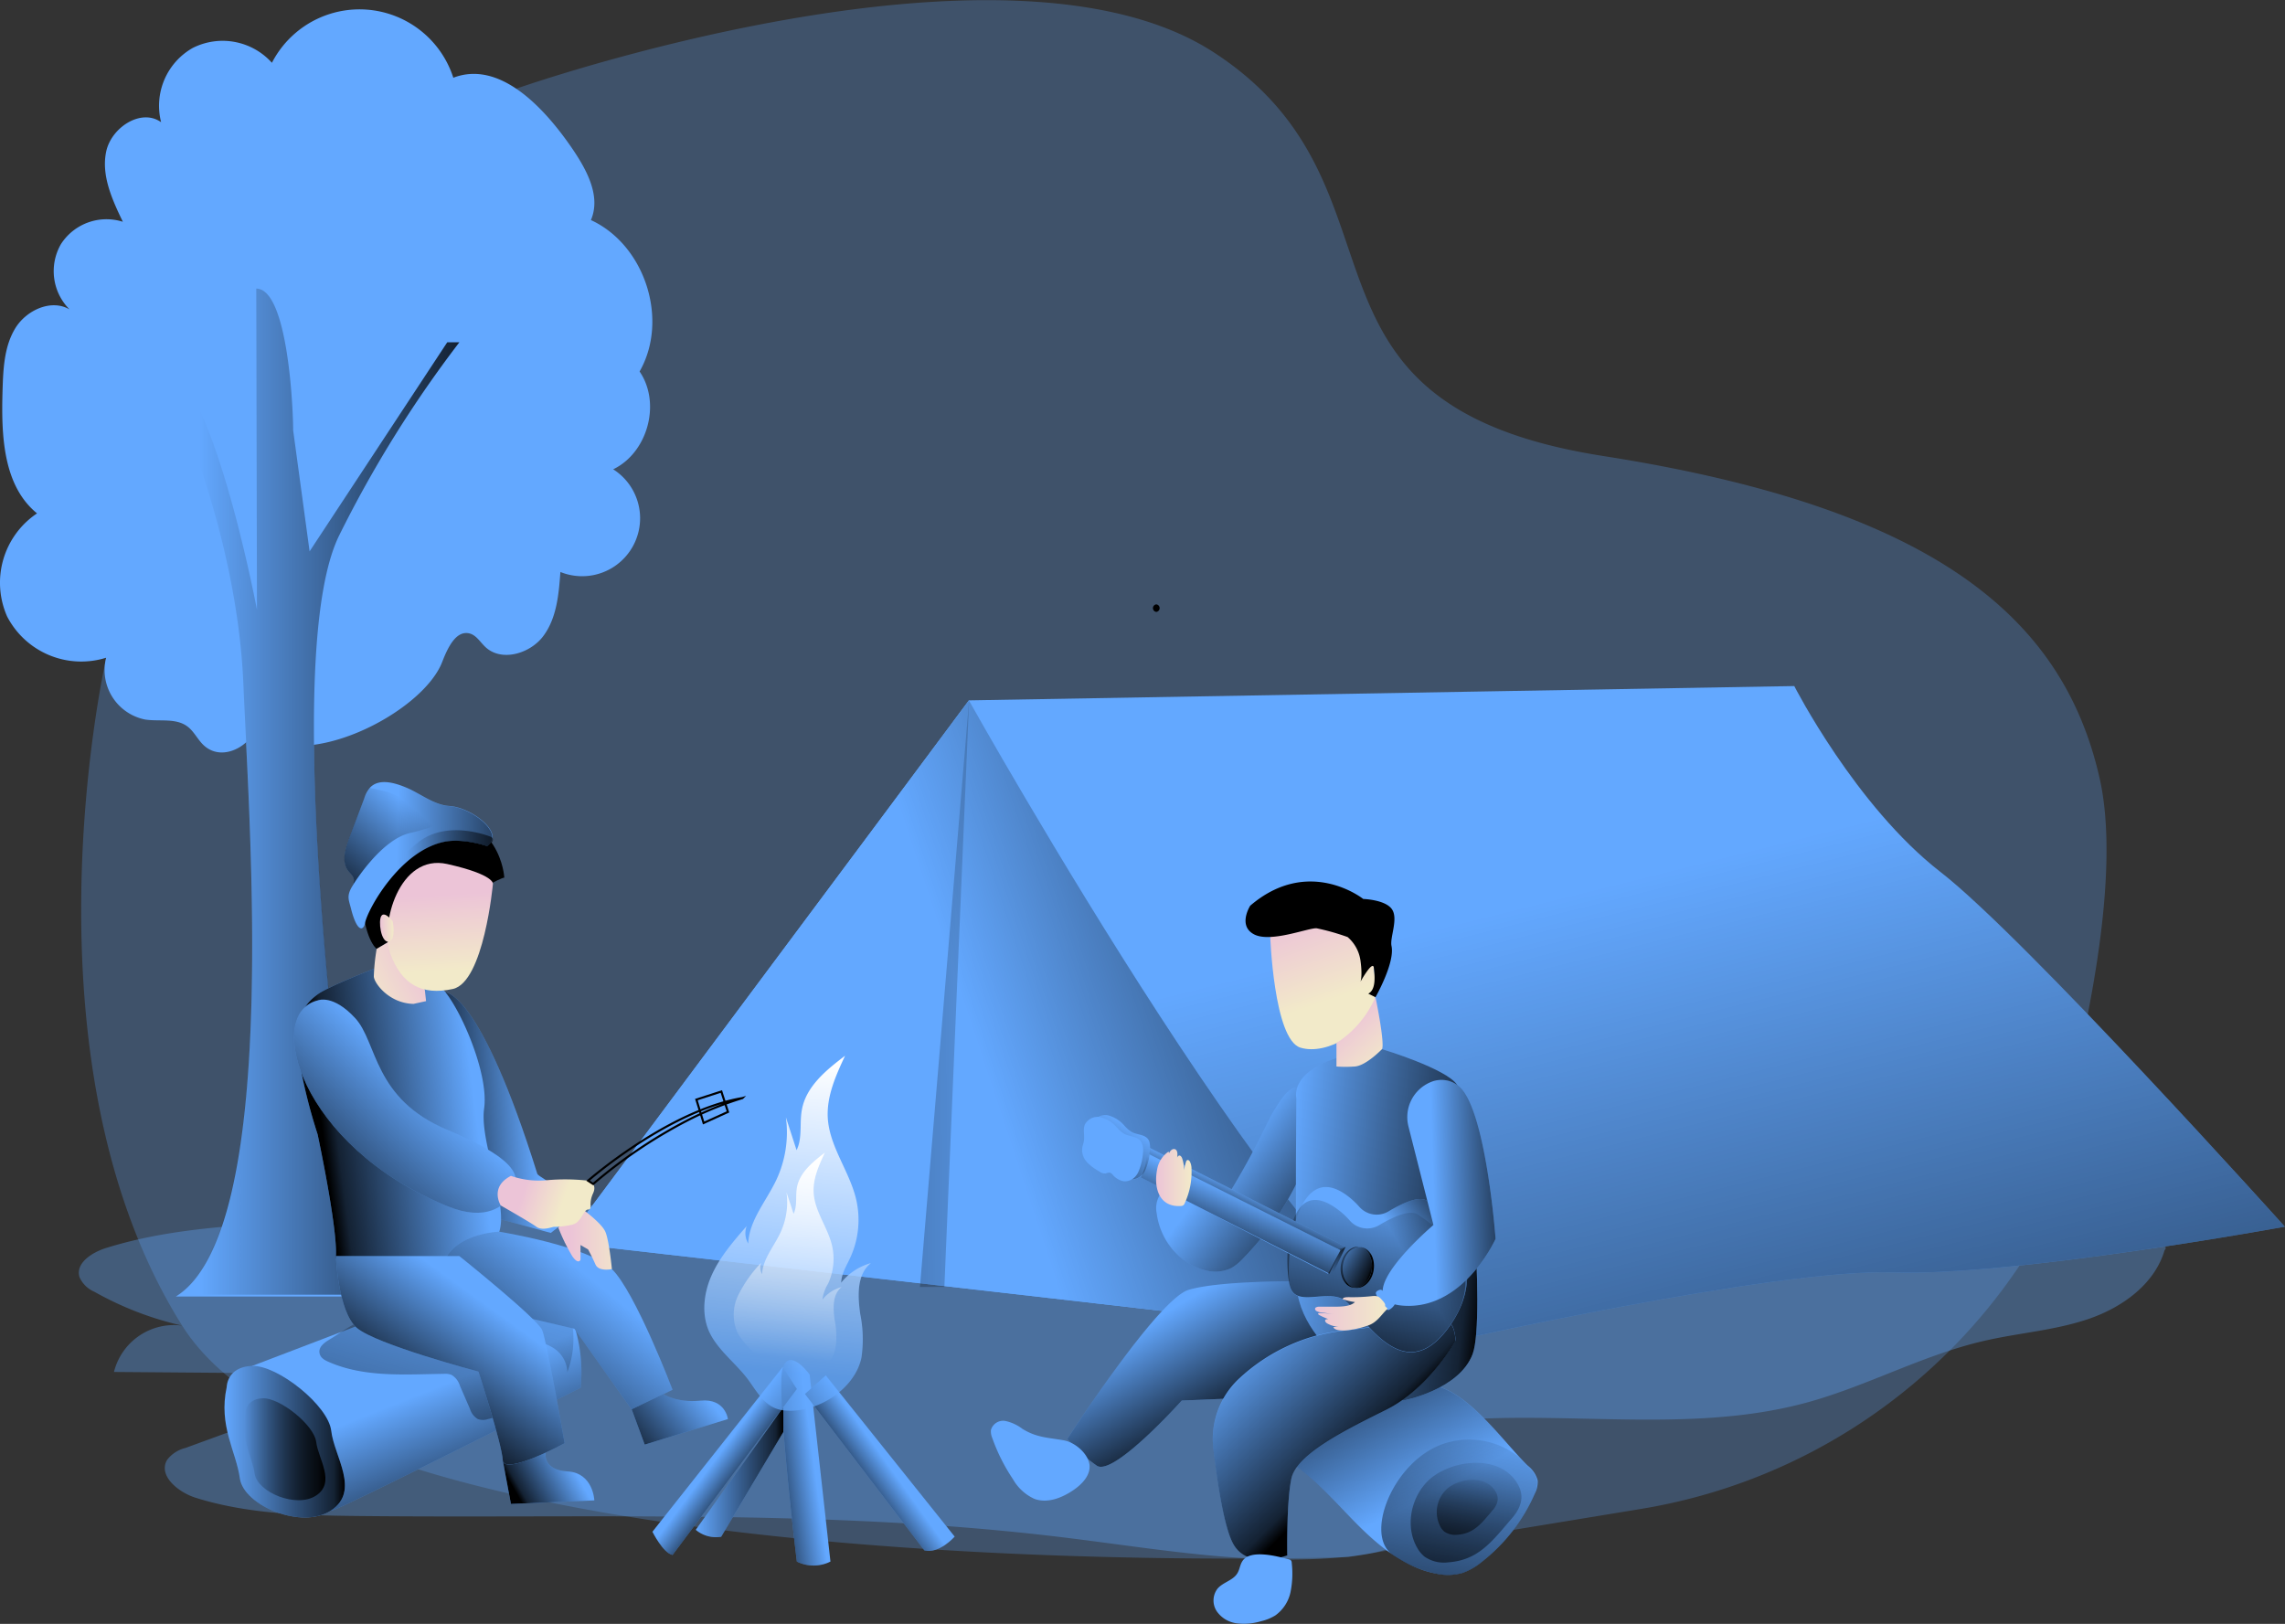 <svg id="Layer_1" data-name="Layer 1" xmlns="http://www.w3.org/2000/svg" xmlns:xlink="http://www.w3.org/1999/xlink" viewBox="0 0 427.64 303.94"><rect x="0" y="0" width="427.64" height="303.94" fill="#333333" stroke="none"/><defs><linearGradient id="linear-gradient" x1="267.47" y1="350.47" x2="249.73" y2="317.25" gradientUnits="userSpaceOnUse"><stop offset="0" stop-opacity="0"/><stop offset="0.91" stop-opacity="0.8"/><stop offset="1"/></linearGradient><linearGradient id="linear-gradient-2" x1="277.15" y1="335.18" x2="267.31" y2="384.69" xlink:href="#linear-gradient"/><linearGradient id="linear-gradient-3" x1="100.98" y1="278.16" x2="81.08" y2="279.48" xlink:href="#linear-gradient"/><linearGradient id="linear-gradient-4" x1="81.29" y1="330.5" x2="91.61" y2="356.59" xlink:href="#linear-gradient"/><linearGradient id="linear-gradient-5" x1="89.88" y1="303.7" x2="67.35" y2="381.97" xlink:href="#linear-gradient"/><linearGradient id="linear-gradient-6" x1="38.05" y1="218.57" x2="91.11" y2="218.57" xlink:href="#linear-gradient"/><linearGradient id="linear-gradient-7" x1="186.54" y1="274.83" x2="278.51" y2="244.42" xlink:href="#linear-gradient"/><linearGradient id="linear-gradient-8" x1="224.06" y1="312.97" x2="235.88" y2="333.24" xlink:href="#linear-gradient"/><linearGradient id="linear-gradient-9" x1="301.49" y1="236.03" x2="347.95" y2="421.86" xlink:href="#linear-gradient"/><linearGradient id="linear-gradient-10" x1="229.79" y1="287.7" x2="249.78" y2="302.62" xlink:href="#linear-gradient"/><linearGradient id="linear-gradient-11" x1="198.88" y1="185.87" x2="95.83" y2="186.44" xlink:href="#linear-gradient"/><linearGradient id="linear-gradient-12" x1="89.6" y1="277.52" x2="60.88" y2="281.18" xlink:href="#linear-gradient"/><linearGradient id="linear-gradient-13" x1="79.65" y1="250.72" x2="68.24" y2="256.91" gradientUnits="userSpaceOnUse"><stop offset="0" stop-color="#ecc4d7"/><stop offset="0.42" stop-color="#efd4d1"/><stop offset="1" stop-color="#f2eac9"/></linearGradient><linearGradient id="linear-gradient-14" x1="80.36" y1="273.12" x2="56.71" y2="297.53" xlink:href="#linear-gradient"/><linearGradient id="linear-gradient-15" x1="111.79" y1="310.11" x2="89.26" y2="337.98" xlink:href="#linear-gradient"/><linearGradient id="linear-gradient-16" x1="107.5" y1="302.4" x2="117.54" y2="302.4" xlink:href="#linear-gradient-13"/><linearGradient id="linear-gradient-17" x1="98.66" y1="293.33" x2="105.98" y2="295.77" xlink:href="#linear-gradient-13"/><linearGradient id="linear-gradient-18" x1="132.4" y1="331.36" x2="118.41" y2="342.91" xlink:href="#linear-gradient"/><linearGradient id="linear-gradient-19" x1="107.77" y1="344.92" x2="97.73" y2="350.65" xlink:href="#linear-gradient"/><linearGradient id="linear-gradient-20" x1="42.68" y1="340.25" x2="65.22" y2="340.25" xlink:href="#linear-gradient"/><linearGradient id="linear-gradient-21" x1="46.36" y1="341.66" x2="61.54" y2="341.66" xlink:href="#linear-gradient"/><linearGradient id="linear-gradient-22" x1="135.16" y1="342.72" x2="141.26" y2="347.23" xlink:href="#linear-gradient"/><linearGradient id="linear-gradient-23" x1="152.95" y1="343.91" x2="142.54" y2="345.32" xlink:href="#linear-gradient"/><linearGradient id="linear-gradient-24" x1="166.32" y1="343.74" x2="159.19" y2="348.81" xlink:href="#linear-gradient"/><linearGradient id="linear-gradient-25" x1="130.88" y1="345.95" x2="147.27" y2="345.95" xlink:href="#linear-gradient"/><linearGradient id="linear-gradient-26" x1="146.49" y1="327.15" x2="152.12" y2="268.87" gradientUnits="userSpaceOnUse"><stop offset="0" stop-color="#fff" stop-opacity="0"/><stop offset="1" stop-color="#fff"/></linearGradient><linearGradient id="linear-gradient-27" x1="147.05" y1="324.43" x2="150.7" y2="286.68" xlink:href="#linear-gradient-26"/><linearGradient id="linear-gradient-28" x1="240.56" y1="297.41" x2="279.69" y2="301.63" xlink:href="#linear-gradient"/><linearGradient id="linear-gradient-29" x1="233.23" y1="320.63" x2="255.57" y2="342.59" xlink:href="#linear-gradient"/><linearGradient id="linear-gradient-30" x1="263.18" y1="304.33" x2="275.1" y2="297.1" xlink:href="#linear-gradient"/><linearGradient id="linear-gradient-31" x1="261.8" y1="292.53" x2="253.49" y2="327.44" xlink:href="#linear-gradient"/><linearGradient id="linear-gradient-32" x1="268.93" y1="293.63" x2="285.54" y2="293.16" xlink:href="#linear-gradient"/><linearGradient id="linear-gradient-33" x1="246.78" y1="316.19" x2="260.28" y2="316.19" xlink:href="#linear-gradient-13"/><linearGradient id="linear-gradient-34" x1="277.45" y1="340.52" x2="269.99" y2="378.08" xlink:href="#linear-gradient"/><linearGradient id="linear-gradient-35" x1="276.58" y1="345.36" x2="272.47" y2="366.03" xlink:href="#linear-gradient"/><linearGradient id="linear-gradient-36" x1="82.89" y1="237.88" x2="83.73" y2="252.17" xlink:href="#linear-gradient-13"/><linearGradient id="linear-gradient-37" x1="71.79" y1="244.12" x2="74.33" y2="244.12" xlink:href="#linear-gradient-13"/><linearGradient id="linear-gradient-38" x1="74.87" y1="230.6" x2="101.24" y2="231.35" xlink:href="#linear-gradient"/><linearGradient id="linear-gradient-39" x1="77.12" y1="220.92" x2="62.76" y2="237.9" xlink:href="#linear-gradient"/><linearGradient id="linear-gradient-40" x1="76.73" y1="234.94" x2="100.31" y2="235.62" xlink:href="#linear-gradient"/><linearGradient id="linear-gradient-41" x1="91.25" y1="314.27" x2="76.99" y2="333.98" xlink:href="#linear-gradient"/><linearGradient id="linear-gradient-42" x1="244.95" y1="242.1" x2="250.23" y2="257.38" xlink:href="#linear-gradient-13"/><linearGradient id="linear-gradient-43" x1="252.45" y1="261.41" x2="260.05" y2="269.57" xlink:href="#linear-gradient-13"/><linearGradient id="linear-gradient-44" x1="234.74" y1="293.35" x2="232.34" y2="298.7" xlink:href="#linear-gradient"/><linearGradient id="linear-gradient-45" x1="233.84" y1="294.3" x2="229.39" y2="305.2" xlink:href="#linear-gradient"/><linearGradient id="linear-gradient-46" x1="212.28" y1="281.32" x2="202.09" y2="297.84" xlink:href="#linear-gradient"/><linearGradient id="linear-gradient-47" x1="217.04" y1="290.81" x2="223.69" y2="290.81" xlink:href="#linear-gradient-13"/><linearGradient id="linear-gradient-48" x1="250.07" y1="305.82" x2="254.03" y2="307.41" xlink:href="#linear-gradient"/><linearGradient id="linear-gradient-49" x1="252.07" y1="306.56" x2="257.29" y2="308.66" xlink:href="#linear-gradient"/><linearGradient id="linear-gradient-50" x1="252.22" y1="306.55" x2="256.16" y2="308.14" xlink:href="#linear-gradient"/><linearGradient id="linear-gradient-51" x1="249.78" y1="238.17" x2="250.87" y2="232.2" xlink:href="#linear-gradient"/><linearGradient id="linear-gradient-52" x1="253.53" y1="293.12" x2="253.53" y2="293.12" xlink:href="#linear-gradient"/></defs><title>67. Camping</title><path d="M97.25,87s91.4-32.21,130.53-6.84,10.41,65.8,72.92,75.58,86.16,30.56,92.91,60.29-15,91.26-15,91.26h0a105.92,105.92,0,0,1-70.85,45.53l-54.74,9S66.15,368.47,34.76,318.5s-14.2-125-14.2-125S50.92,109,97.25,87Z" transform="translate(-0.67 -70.39)" fill="#63a8ff" opacity="0.27"/><path d="M95.05,234.66s-.54-12.34-15.28-12.26c-9.68.06-11.82,7.8-11.42,15.65.41,8.25,2.81,9.94,2.81,9.94l2.24-1.33S93.71,234.65,95.05,234.66Z" transform="translate(-0.67 -70.39)"/><path d="M83.45,194.23c1-2.56,2.57-6,5.19-5.25,1.22.37,1.92,1.62,2.86,2.5,3,2.86,8.41,1.28,10.89-2.09s2.86-7.78,3.16-11.94a10.85,10.85,0,0,0,9.88-19.22c6.46-3.11,9-12.37,4.94-18.31,5.54-9.69,1-23.69-9.11-28.34,2-4.65-1-9.81-3.92-14C102.13,90.14,94,81.68,85.51,84.94a18.44,18.44,0,0,0-33.95-2.8,12.41,12.41,0,0,0-14.83-2.77,12.44,12.44,0,0,0-5.91,13.89c-3.75-2.66-9.31,1-10.27,5.47s1.1,9,3.11,13.17a10.13,10.13,0,0,0-11.59,4.19,10.14,10.14,0,0,0,1.61,12.21c-3.42-2-8.08.14-10.15,3.53s-2.26,7.57-2.38,11.54c-.25,8.3,0,17.84,6.45,23.11A15.62,15.62,0,0,0,2,185.77a15.62,15.62,0,0,0,18.53,7.73,9.44,9.44,0,0,0,7.32,11.57c2.68.4,5.72-.33,7.89,1.29,1.23.91,1.89,2.41,3,3.47,3.14,3,7.88.72,9.6-2.53C57.15,215.3,79.79,203.91,83.45,194.23Z" transform="translate(-0.67 -70.39)" fill="#63a8ff"/><path d="M405.78,304.37c-1.86,6.39-7.94,10.74-14.24,12.89s-13.05,2.6-19.53,4.1c-11.45,2.63-21.92,8.47-33.25,11.56-27.42,7.46-57.5-1.74-84.61,6.74,1.57,6.49,14.2,5.5,14.54,12.17a6.43,6.43,0,0,1-1.79,4.38c-3.34,3.86-8.78,5-13.86,5.54-18,1.86-36-1.51-54-3.68-43.57-5.26-87.63-3.46-131.51-3.93-10.15-.11-20.45-.36-30.14-3.38-3.3-1-7.2-4.15-5.44-7.13a6.13,6.13,0,0,1,3.42-2.22l37.81-13.82L22,327.18a11.58,11.58,0,0,1,12.73-8.68,60.81,60.81,0,0,1-16.4-6.33,5.34,5.34,0,0,1-2.78-2.73c-.8-2.63,2.35-4.65,5-5.47,11.16-3.48,23-4.16,34.63-4.82l56.4-3.17c94.8-5.33,187.46,4.95,282.4,6,1.55,1.08,3.18,1,5.07,1a50.89,50.89,0,0,1,5.66,0,1.71,1.71,0,0,1,1,.36C406,303.64,406.1,304.18,405.78,304.37Z" transform="translate(-0.67 -70.39)" fill="#63a8ff" opacity="0.35"/><path d="M286.63,344.76a5.13,5.13,0,0,1,1.81,2.73,4.77,4.77,0,0,1-.54,2.49,32.87,32.87,0,0,1-10,12.82,11.8,11.8,0,0,1-3.52,2,10,10,0,0,1-4.93.13c-5.94-1.13-10.86-5.25-15.11-9.56s-8.23-9.07-13.48-12.08c7.16-5.13,16.71-11.8,25.5-13.58C273.78,328.23,281.75,340.06,286.63,344.76Z" transform="translate(-0.67 -70.39)" fill="#63a8ff"/><path d="M287.9,350a32.87,32.87,0,0,1-10,12.82,11.8,11.8,0,0,1-3.52,2,10,10,0,0,1-4.93.13,22,22,0,0,1-8.53-3.83,48.53,48.53,0,0,1-6.58-5.73c-4.24-4.32-8.23-9.07-13.48-12.08,7.16-5.13,16.71-11.8,25.5-13.58,6.68-1.36,13.84,8.2,18.76,13.51l0,.05c.49.54,1,1,1.42,1.47a5.13,5.13,0,0,1,1.81,2.73A4.77,4.77,0,0,1,287.9,350Z" transform="translate(-0.67 -70.39)" fill="url(#linear-gradient)"/><path d="M287.9,350a32.87,32.87,0,0,1-10,12.82,11.8,11.8,0,0,1-3.52,2,10,10,0,0,1-4.93.13,22,22,0,0,1-8.53-3.83,5.44,5.44,0,0,1-.68-.77c-3.39-4.63,1.7-16.36,10.15-19.57a15,15,0,0,1,14.73,2.46l0,.05c.49.54,1,1,1.42,1.47a5.13,5.13,0,0,1,1.81,2.73A4.77,4.77,0,0,1,287.9,350Z" transform="translate(-0.67 -70.39)" fill="url(#linear-gradient-2)"/><path d="M84,256.11s6.52-.26,17.23,34c.19.61,9.46,5.64,9.46,5.64l-6.94,5.41-9.68-2.64S75.51,264.69,84,256.11Z" transform="translate(-0.67 -70.39)" fill="#63a8ff"/><path d="M84,256.11s6.52-.26,17.23,34c.19.61,9.46,5.64,9.46,5.64l-6.94,5.41-9.68-2.64S75.51,264.69,84,256.11Z" transform="translate(-0.67 -70.39)" fill="url(#linear-gradient-3)"/><path d="M47.85,326.06l47.6-18.17s6.69-2.15,10.89,6.18a29,29,0,0,1,3,16.05s-46.12,23.4-46.65,23S47.85,326.06,47.85,326.06Z" transform="translate(-0.67 -70.39)" fill="#63a8ff"/><path d="M47.85,326.06l47.6-18.17s6.69-2.15,10.89,6.18a29,29,0,0,1,3,16.05s-46.12,23.4-46.65,23S47.85,326.06,47.85,326.06Z" transform="translate(-0.67 -70.39)" fill="url(#linear-gradient-4)"/><path d="M62.25,321.16c-.89.54-1.91,1.31-1.8,2.35s1,1.48,1.87,1.85c6.63,2.87,14.16,2.27,21.39,2.17a3.42,3.42,0,0,1,1.43.18,3.56,3.56,0,0,1,1.61,2.07l1.9,4.37A3.28,3.28,0,0,0,90.1,336,2.88,2.88,0,0,0,92,336a6.92,6.92,0,0,0,4.4-3c1.31-2.39.29-5.31-.18-8-.21-1.25-.17-2.8.91-3.46a3.18,3.18,0,0,1,1.78-.32,10.14,10.14,0,0,1,5.26,1.43,5.55,5.55,0,0,1,2.68,4.56,17.44,17.44,0,0,0,1.12-7,4.3,4.3,0,0,0-.75-2.56,4.71,4.71,0,0,0-3-1.31,91,91,0,0,0-34,.74C67,317.74,65.07,319.46,62.25,321.16Z" transform="translate(-0.67 -70.39)" fill="url(#linear-gradient-5)"/><path d="M217.07,184.92a.71.71,0,0,0,0-1.41.71.71,0,0,0,0,1.41Z" transform="translate(-0.67 -70.39)"/><path d="M35.15,150.14s10,23,11.07,48.66S53.14,301,33.58,313.06H73.94s-6.34-9.39-8.63-28.42S54,191.67,64.14,171a220,220,0,0,1,22.5-36.17H84.37L58.61,173.93l-3.08-22.69c0-.11,0-.21,0-.32-.07-5.88-1.29-26.17-6.9-26.17l.13,60.11S43.21,155.42,36,143.61Z" transform="translate(-0.67 -70.39)" fill="#63a8ff"/><path d="M35.15,149.8s10,23,11.07,48.66,6.92,102.15-12.64,114.26H73.94s-6.34-9.39-8.63-28.43-11.32-93-1.17-113.67a220.17,220.17,0,0,1,22.5-36.16H84.37L58.61,173.59,55.53,150.9c0-.11,0-.21,0-.32-.07-5.88-1.29-26.17-6.9-26.17l.13,60.11S43.21,155.08,36,143.27Z" transform="translate(-0.67 -70.39)" fill="url(#linear-gradient-6)"/><path d="M106.34,303,182,201.48S239,278,250.63,299.67s20.26,22.1,20.26,22.1Z" transform="translate(-0.67 -70.39)" fill="#63a8ff"/><path d="M106.34,303,182,201.48S239,278,250.63,299.67s20.26,22.1,20.26,22.1Z" transform="translate(-0.67 -70.39)" fill="#63a8ff"/><path d="M106.34,303,182,201.48S239,278,250.63,299.67s20.26,22.1,20.26,22.1Z" transform="translate(-0.67 -70.39)" fill="url(#linear-gradient-7)"/><path d="M243.26,310.22s-14.36-.14-20.14,1.59-22.7,27.92-22.7,27.92a28.78,28.78,0,0,0,5.53,5c3.12,2.06,15.89-12.2,15.89-12.2l28.95-1.23,2.74-2.52,12.34-11.41S246.7,315.36,243.26,310.22Z" transform="translate(-0.67 -70.39)" fill="#63a8ff"/><path d="M243.26,310.22s-14.36-.14-20.14,1.59-22.7,27.92-22.7,27.92a28.78,28.78,0,0,0,5.53,5c3.12,2.06,15.89-12.2,15.89-12.2l28.95-1.23,2.74-2.52,12.34-11.41S246.7,315.36,243.26,310.22Z" transform="translate(-0.67 -70.39)" fill="url(#linear-gradient-8)"/><path d="M336.47,198.8,182,201.48s65.33,116.88,88.86,120.29c0,0,62-14,84.22-13.22s73.2-8.56,73.2-8.56-48.55-54.05-64.45-66.39S336.47,198.8,336.47,198.8Z" transform="translate(-0.67 -70.39)" fill="#63a8ff"/><path d="M336.47,198.8,182,201.48s65.33,116.88,88.86,120.29c0,0,62-14,84.22-13.22s73.2-8.56,73.2-8.56-48.55-54.05-64.45-66.39S336.47,198.8,336.47,198.8Z" transform="translate(-0.67 -70.39)" fill="url(#linear-gradient-9)"/><path d="M239.19,278.11c-.73,1.18-1.32,2.44-1.93,3.68a141.17,141.17,0,0,1-7.78,13.91c-.19.3-.46.64-.81.61a1,1,0,0,1-.53-.29,16.59,16.59,0,0,0-4.37-2.67c-2-.84-4.72-1.11-6,.64a4.77,4.77,0,0,0-.62,3.52,13.14,13.14,0,0,0,3.19,7,11.67,11.67,0,0,0,5.92,3.65,7,7,0,0,0,4.88-.44,9.6,9.6,0,0,0,2.18-1.79,55.12,55.12,0,0,0,10.57-15.22,13.07,13.07,0,0,0,1.59-5.88c0-1.27-.4-2.52-.47-3.79s.16-2.58.13-3.87c-.05-1.45-.62-3.94-2.49-3.11C241.27,274.65,239.94,276.9,239.19,278.11Z" transform="translate(-0.67 -70.39)" fill="#63a8ff"/><path d="M239.19,278.11c-.73,1.18-1.32,2.44-1.93,3.68a141.17,141.17,0,0,1-7.78,13.91c-.19.3-.46.64-.81.61a1,1,0,0,1-.53-.29,16.59,16.59,0,0,0-4.37-2.67c-2-.84-4.72-1.11-6,.64a4.77,4.77,0,0,0-.62,3.52,13.14,13.14,0,0,0,3.19,7,11.67,11.67,0,0,0,5.92,3.65,7,7,0,0,0,4.88-.44,9.6,9.6,0,0,0,2.18-1.79,55.12,55.12,0,0,0,10.57-15.22,13.07,13.07,0,0,0,1.59-5.88c0-1.27-.4-2.52-.47-3.79s.16-2.58.13-3.87c-.05-1.45-.62-3.94-2.49-3.11C241.27,274.65,239.94,276.9,239.19,278.11Z" transform="translate(-0.67 -70.39)" fill="url(#linear-gradient-10)"/><polygon points="176.74 240.88 181.37 131.09 172.17 240.88 176.74 240.88" fill="url(#linear-gradient-11)"/><path d="M70.79,251.67s-8.65,3.34-10.68,4.84-5,4.33-3.4,12.61a102.22,102.22,0,0,0,3.4,13.58s3.77,17.65,3.42,22.79,25.32,1,29.55-2.89-2.8-17.61-1.8-24.75-5.57-21.31-8.75-23.21S70.79,251.67,70.79,251.67Z" transform="translate(-0.67 -70.39)" fill="#63a8ff"/><path d="M70.79,251.67s-8.65,3.34-10.68,4.84-5,4.33-3.4,12.61a102.22,102.22,0,0,0,3.4,13.58s3.77,17.65,3.42,22.79,25.32,1,29.55-2.89-2.8-17.61-1.8-24.75-5.57-21.31-8.75-23.21S70.79,251.67,70.79,251.67Z" transform="translate(-0.67 -70.39)" fill="url(#linear-gradient-12)"/><path d="M71.16,248a38.08,38.08,0,0,0-.53,5.18c.1,1.28,2.86,5,7.43,5.11l2.35-.52-.24-2.16-6.77-8.94Z" transform="translate(-0.67 -70.39)" fill="url(#linear-gradient-13)"/><path d="M60.16,257.63s2.82-1.21,7,3.34,3.33,15.08,17.25,20.9S98,291,96.6,293.58s-4.95,5.52-12.18,2.58C56.63,284.86,50.09,260,60.16,257.63Z" transform="translate(-0.67 -70.39)" fill="#63a8ff"/><path d="M60.16,257.63s2.82-1.21,7,3.34,3.33,15.08,17.25,20.9S98,291,96.6,293.58s-4.95,5.52-12.18,2.58C56.63,284.86,50.09,260,60.16,257.63Z" transform="translate(-0.67 -70.39)" fill="url(#linear-gradient-14)"/><path d="M94.11,300.93s16.68,2.7,21.08,7,11.35,22.58,11.35,22.58l-7.65,3.7L108.18,319.1l-10.93-2.56S81.51,311,84,306.07,94.11,300.93,94.11,300.93Z" transform="translate(-0.67 -70.39)" fill="#63a8ff"/><path d="M94.11,300.93s16.68,2.7,21.08,7,11.35,22.58,11.35,22.58l-7.65,3.7L108.18,319.1l-10.93-2.56S81.51,311,84,306.07,94.11,300.93,94.11,300.93Z" transform="translate(-0.67 -70.39)" fill="url(#linear-gradient-15)"/><path d="M109.82,296.82s3.43,2.5,4.14,4.11,1.23,7,1.23,7-2.47.54-3.08-.87-1.38-2.82-1.38-2.82l-1.42-.82v2.76s-.38,1-1.53-.65a35.75,35.75,0,0,1-2.63-5.4Z" transform="translate(-0.67 -70.39)" fill="url(#linear-gradient-16)"/><path d="M96.29,290.48a15.9,15.9,0,0,0,6.74.81,37.91,37.91,0,0,1,7.7.09s1.83.44.92,2.4,0,3-.92,3-1.2,2.45-3,2.84a15.61,15.61,0,0,1-3.41.4c-.26,0-2.18.79-3.24,0s-6.69-4-6.69-4S92.21,292.57,96.29,290.48Z" transform="translate(-0.67 -70.39)" fill="url(#linear-gradient-17)"/><path d="M110.73,291.38s15-13.13,28.88-15.46a63,63,0,0,0-10.54,4.31A92.37,92.37,0,0,0,111.68,292Z" transform="translate(-0.67 -70.39)" fill="none" stroke="#000" stroke-miterlimit="10" stroke-width="0.39"/><polygon points="130.33 205.81 131.68 210.19 136.24 208.12 135 204.3 130.33 205.81" fill="none" stroke="#000" stroke-miterlimit="10" stroke-width="0.39"/><path d="M118.89,334.17l2.44,6.61L136.9,336s-.47-3.9-5.09-3.45-7-1.23-7-1.23Z" transform="translate(-0.67 -70.39)" fill="#63a8ff"/><path d="M94.76,343.68l1.53,8.21,15.61-.67s-.19-5.15-5-5.42-4.1-3.55-4.1-3.55Z" transform="translate(-0.67 -70.39)" fill="#63a8ff"/><path d="M118.89,334.17l2.44,6.61L136.9,336s-.47-3.9-5.09-3.45-7-1.23-7-1.23Z" transform="translate(-0.67 -70.39)" fill="url(#linear-gradient-18)"/><path d="M94.76,343.68l1.53,8.21,15.61-.67s-.19-5.15-5-5.42-4.1-3.55-4.1-3.55Z" transform="translate(-0.67 -70.39)" fill="url(#linear-gradient-19)"/><line x1="95.62" y1="281.49" x2="111.24" y2="280.83" fill="#63a8ff"/><path d="M43.1,330s0-3.77,4.75-3.95,14.28,7.4,14.81,12.16,5.48,11.2,0,14.88-16.39-.89-17.1-6S41.52,337.3,43.1,330Z" transform="translate(-0.67 -70.39)" fill="#63a8ff"/><path d="M43.1,330s0-3.77,4.75-3.95,14.28,7.4,14.81,12.16,5.48,11.2,0,14.88-16.39-.89-17.1-6S41.52,337.3,43.1,330Z" transform="translate(-0.67 -70.39)" fill="url(#linear-gradient-20)"/><path d="M46.64,334.77s0-2.54,3.21-2.66,9.61,5,10,8.19,3.68,7.54,0,10-11-.6-11.52-4.07S45.58,339.68,46.64,334.77Z" transform="translate(-0.67 -70.39)" fill="url(#linear-gradient-21)"/><path d="M122.77,357.09s2,4,3.77,4.34l23.26-31.06-2.65-4.11Z" transform="translate(-0.67 -70.39)" fill="#63a8ff"/><path d="M149.8,362.67a7,7,0,0,0,6.29,0l-3.89-35s-3.59-5-5-1.39S149.8,362.67,149.8,362.67Z" transform="translate(-0.67 -70.39)" fill="#63a8ff"/><path d="M151.32,331.3l3.89-3.48L179.34,358s-2.89,3.29-5.67,2.58Z" transform="translate(-0.67 -70.39)" fill="#63a8ff"/><path d="M122.77,357.09s2,4,3.77,4.34l23.26-31.06-2.65-4.11Z" transform="translate(-0.67 -70.39)" fill="url(#linear-gradient-22)"/><path d="M149.8,362.67a7,7,0,0,0,6.29,0l-3.89-35s-3.59-5-5-1.39S149.8,362.67,149.8,362.67Z" transform="translate(-0.67 -70.39)" fill="url(#linear-gradient-23)"/><path d="M151.32,331.3l3.89-3.48L179.34,358s-2.89,3.29-5.67,2.58Z" transform="translate(-0.67 -70.39)" fill="url(#linear-gradient-24)"/><path d="M130.88,356.73a5.88,5.88,0,0,0,4.76,1.3l11.63-19.6v-4.68Z" transform="translate(-0.67 -70.39)" fill="#63a8ff"/><path d="M130.88,356.73a5.88,5.88,0,0,0,4.76,1.3l11.63-19.6v-4.68Z" transform="translate(-0.67 -70.39)" fill="url(#linear-gradient-25)"/><path d="M133.63,320.13c-1.76-3.37-1.33-7.54.21-11s4.07-6.39,6.57-9.25a3.83,3.83,0,0,0,.29,3.27c.18-4.35,3.35-7.9,5.22-11.83a20.94,20.94,0,0,0,1.83-11.8l2,6.15c1.14-2.31.51-5.07,1-7.6.79-4.34,4.56-7.41,8.07-10.07-1.72,3.7-3.47,7.59-3.23,11.66.33,5.37,4.05,9.93,5.3,15.17a17,17,0,0,1-1.13,11.05c-.7,1.49-1.63,2.95-1.66,4.6a10.63,10.63,0,0,1,5.57-3.67c-2.69,2.11-2.49,6.18-2,9.56a23.78,23.78,0,0,1,.22,8.15c-1.26,6-8.53,10.55-14.59,9.85-3.2-.37-4.7-3.05-6.41-5.46C138.71,325.84,135.38,323.46,133.63,320.13Z" transform="translate(-0.67 -70.39)" fill="#63a8ff" opacity="0.69"/><path d="M133.63,320.13c-1.76-3.37-1.33-7.54.21-11s4.07-6.39,6.57-9.25a3.83,3.83,0,0,0,.29,3.27c.18-4.35,3.35-7.9,5.22-11.83a20.94,20.94,0,0,0,1.83-11.8l2,6.15c1.14-2.31.51-5.07,1-7.6.79-4.34,4.56-7.41,8.07-10.07-1.72,3.7-3.47,7.59-3.23,11.66.33,5.37,4.05,9.93,5.3,15.17a17,17,0,0,1-1.13,11.05c-.7,1.49-1.63,2.95-1.66,4.6a10.63,10.63,0,0,1,5.57-3.67c-2.69,2.11-2.49,6.18-2,9.56a23.78,23.78,0,0,1,.22,8.15c-1.26,6-8.53,10.55-14.59,9.85-3.2-.37-4.7-3.05-6.41-5.46C138.71,325.84,135.38,323.46,133.63,320.13Z" transform="translate(-0.67 -70.39)" fill="url(#linear-gradient-26)"/><path d="M138.72,319.88a8.31,8.31,0,0,1,.14-7.12,24.27,24.27,0,0,1,4.25-6,2.47,2.47,0,0,0,.19,2.12c.12-2.82,2.17-5.12,3.38-7.67a13.59,13.59,0,0,0,1.19-7.64l1.32,4c.73-1.5.33-3.29.63-4.93.51-2.81,3-4.8,5.23-6.52-1.12,2.39-2.26,4.91-2.1,7.55.21,3.48,2.63,6.44,3.43,9.82a11,11,0,0,1-.73,7.16,7.76,7.76,0,0,0-1.07,3,6.85,6.85,0,0,1,3.61-2.37c-1.75,1.37-1.62,4-1.31,6.19a15.38,15.38,0,0,1,.15,5.28c-.82,3.9-5.53,6.83-9.45,6.38-2.08-.24-3.05-2-4.16-3.54C142,323.59,139.85,322,138.72,319.88Z" transform="translate(-0.67 -70.39)" fill="url(#linear-gradient-27)"/><path d="M259.34,266.77s12.21,3.68,14.06,6.72,5.39,43.59,2.88,50.33-13,8.71-13,8.71-19.81-8.57-20-22.31,0-34.3,0-34.3S241.31,268.65,259.34,266.77Z" transform="translate(-0.67 -70.39)" fill="#63a8ff"/><path d="M259.34,266.77s12.21,3.68,14.06,6.72,5.39,43.59,2.88,50.33-13,8.71-13,8.71-19.81-8.57-20-22.31,0-34.3,0-34.3S241.31,268.65,259.34,266.77Z" transform="translate(-0.67 -70.39)" fill="url(#linear-gradient-28)"/><path d="M273.1,321.28s-5,8.92-13,12.89-16.8,8.34-17.75,12.9-.76,14.36-.76,14.36-7.3,2.88-10.11-2.14c-1.74-3.11-3-11.68-3.73-17.74a15.44,15.44,0,0,1,4.86-13.17,34.47,34.47,0,0,1,19.63-9C270,317.37,272.53,315,273.1,321.28Z" transform="translate(-0.67 -70.39)" fill="#63a8ff"/><path d="M273.1,321.35s-5,8.92-13,12.89-16.8,8.34-17.75,12.9-.76,14.36-.76,14.36-7.3,2.88-10.11-2.14c-1.74-3.11-3-11.68-3.73-17.74a15.44,15.44,0,0,1,4.86-13.17,34.47,34.47,0,0,1,19.63-9C270,317.44,272.53,315,273.1,321.35Z" transform="translate(-0.67 -70.39)" fill="url(#linear-gradient-29)"/><path d="M252.88,294.24a14.41,14.41,0,0,1,2.16,2,4.33,4.33,0,0,0,5.5.88c2.56-1.52,5.73-3,7.23-1.95,2.72,1.86,12.8,11.94,3.86,23.89s-16.53-3.89-19.68-5.49-8.16,1.15-9.62-1.75S242.45,286.32,252.88,294.24Z" transform="translate(-0.67 -70.39)" fill="#63a8ff"/><path d="M252.88,294.24a14.41,14.41,0,0,1,2.16,2,4.33,4.33,0,0,0,5.5.88c2.56-1.52,5.73-3,7.23-1.95,2.72,1.86,12.8,11.94,3.86,23.89s-16.53-3.89-19.68-5.49-8.16,1.15-9.62-1.75S242.45,286.32,252.88,294.24Z" transform="translate(-0.67 -70.39)" fill="url(#linear-gradient-30)"/><path d="M251.12,296.83a13.81,13.81,0,0,1,2.15,2,4.35,4.35,0,0,0,5.5.88c2.56-1.52,5.74-3,7.24-2,2.72,1.87,14.56,9.36,5.62,21.31s-16.53-3.89-19.68-5.49-8.16,1.15-9.62-1.75S240.69,288.91,251.12,296.83Z" transform="translate(-0.67 -70.39)" fill="url(#linear-gradient-31)"/><path d="M264.28,281.3a7.09,7.09,0,0,1,4.15-8.37,5.1,5.1,0,0,1,5,.56c5.29,3.57,7.14,28.77,7.14,28.77s-5.93,13.3-17.24,12.52,5.61-15.11,5.61-15.11Z" transform="translate(-0.67 -70.39)" fill="#63a8ff"/><path d="M264.28,281.3a7.09,7.09,0,0,1,4.15-8.37,5.1,5.1,0,0,1,5,.56c5.29,3.57,7.14,28.77,7.14,28.77s-5.93,13.3-17.24,12.52,5.61-15.11,5.61-15.11Z" transform="translate(-0.67 -70.39)" fill="url(#linear-gradient-32)"/><path d="M258.18,312.32a.37.37,0,0,0,0,.23,7.12,7.12,0,0,0,2,2.88.56.56,0,0,0,.29.16.59.59,0,0,0,.28-.1,2.79,2.79,0,0,0,.95-.95,21.94,21.94,0,0,1-1.87-2c-.18-.25-.34-.64-.66-.73S258.24,312.05,258.18,312.32Z" transform="translate(-0.67 -70.39)" fill="#63a8ff"/><path d="M253.17,313.18c-.49,0-1.16,0-1.22.38a12.43,12.43,0,0,0,2.3.54c-.79.78-2.36.86-3.72.87l-2.87,0a1.27,1.27,0,0,0-.74.15c-.24.18-.13.5.13.66a2.44,2.44,0,0,0,1,.27l2.49.36a26.38,26.38,0,0,0-2.82-.26c-.13,0-.29,0-.35.09s.06.21.19.28a11.73,11.73,0,0,0,3.57,1.26l-1.62-.43a1,1,0,0,0-.68,0c-.35.17-.09.56.23.75a5.06,5.06,0,0,0,2.33.65,5.34,5.34,0,0,0-1.2.05c.26.56,1.31.65,2.14.62a17.27,17.27,0,0,0,4.21-.88c1.87-.57,2.64-2.11,3.74-3.11.21-.19-.44-.44-.38-.68s-.16-.56-.37-.8c-.7-.8-.88-1.11-2.22-.95A33,33,0,0,1,253.17,313.18Z" transform="translate(-0.67 -70.39)" fill="url(#linear-gradient-33)"/><path d="M192,337.82a8.06,8.06,0,0,0-3.19-1.47,2.37,2.37,0,0,0-2.69,1.72,3.2,3.2,0,0,0,.26,1.49,34.31,34.31,0,0,0,3.87,7.7,8.82,8.82,0,0,0,4,3.67c2.44.91,5.18-.18,7.33-1.65,1.6-1.1,3.18-2.74,3-4.67-.25-2.17-2.73-4.24-4.76-4.62C196.86,339.45,194.72,339.51,192,337.82Z" transform="translate(-0.67 -70.39)" fill="#63a8ff"/><path d="M228.54,367.73a3.65,3.65,0,0,0-.15,4.25,5.41,5.41,0,0,0,3.8,2.26,11.14,11.14,0,0,0,4.51-.41,8.91,8.91,0,0,0,2.65-1.08,7.2,7.2,0,0,0,2.86-4.45,17.7,17.7,0,0,0,.21-5.39.8.8,0,0,0-.12-.43.73.73,0,0,0-.44-.23c-2.2-.59-7.07-1.88-8.6.23-.67.93-.51,2-1.45,2.93S229.43,366.7,228.54,367.73Z" transform="translate(-0.67 -70.39)" fill="#63a8ff"/><path d="M267.5,348c-2.89,3.21-3.76,8.26-1.65,12a5.88,5.88,0,0,0,1.42,1.75,6.43,6.43,0,0,0,4.48,1.06c5.7-.42,8.21-4,11.93-8.3,2.5-2.92,1.79-5.09.94-6.5C281.1,342.17,271.31,343.72,267.5,348Z" transform="translate(-0.67 -70.39)" fill="url(#linear-gradient-34)"/><path d="M271.1,349.45a5.86,5.86,0,0,0-.9,6.61,2.92,2.92,0,0,0,.78,1,3.53,3.53,0,0,0,2.46.59c3.14-.23,4.52-2.18,6.57-4.57,1.38-1.6,1-2.8.51-3.58C278.59,346.27,273.2,347.11,271.1,349.45Z" transform="translate(-0.67 -70.39)" fill="url(#linear-gradient-35)"/><path d="M92.92,235.84s-1.68,18.4-7.51,19.66-9.53-.89-11.64-6.46,1.61-18.95,10.6-16.93S92.92,235.84,92.92,235.84Z" transform="translate(-0.67 -70.39)" fill="url(#linear-gradient-36)"/><path d="M74.16,242.81s-1.48-1.91-2.11-1-.1,5,1.35,4.84S74.16,242.81,74.16,242.81Z" transform="translate(-0.67 -70.39)" fill="url(#linear-gradient-37)"/><path d="M69,243.1c-.28,1.5-1.41,1.88-2.53-2.21-.47-2-1-2.59,0-4.41a2.76,2.76,0,0,0,.46-1.33c0-.73-.69-1.24-1.12-1.82-1.21-1.69-.52-4,.21-6l2.8-7.46a6,6,0,0,1,1.09-2.05c1.66-1.78,4.59-.95,6.83,0,2.69,1.14,5.14,3.24,8.06,3.43,4.25.29,10.58,5.29,7,7.5,0,0-4.4-1.53-8-.8C75.51,229.68,69.5,240.57,69,243.1Z" transform="translate(-0.67 -70.39)" fill="#63a8ff"/><path d="M92.8,227.31a2,2,0,0,1-1,1.47h0s-4.4-1.53-8-.8C75.51,229.68,69.5,240.57,69,243.1c-.1.51-.29.89-.55,1s-.43,0-.67-.23a7.34,7.34,0,0,1-1.31-3c-.47-2-1-2.59,0-4.41l.06-.1a2.56,2.56,0,0,0,.4-1.23c0-.73-.69-1.24-1.12-1.82-1.21-1.69-.52-4,.21-6q1.4-3.72,2.8-7.46l.21-.55,0,0a4.58,4.58,0,0,1,.86-1.46c1.66-1.78,4.59-.95,6.83,0,2.69,1.14,5.14,3.24,8.06,3.43C88.24,221.53,93.07,224.88,92.8,227.31Z" transform="translate(-0.67 -70.39)" fill="url(#linear-gradient-38)"/><path d="M84.84,223.39s-1.69,1.6-7.42,2.91c-5.36,1.23-10.31,9.1-10.91,10.08a2.56,2.56,0,0,0,.4-1.23c0-.73-.69-1.24-1.12-1.82-1.21-1.69-.52-4,.21-6q1.4-3.72,2.8-7.46l.21-.55,0,0,.86-1.46,3.3.72Z" transform="translate(-0.67 -70.39)" fill="url(#linear-gradient-39)"/><path d="M91.76,228.78h0s-4.4-1.53-8-.8C75.51,229.68,69.5,240.57,69,243.1c-.1.51-.29.89-.55,1a1.61,1.61,0,0,1-.67-.23c-.3-.22,2.3-6.07,2.3-6.07A41.11,41.11,0,0,1,79,228c5.59-4.37,13.66-.93,13.66-.93a.76.76,0,0,1,.17.2C93.25,228,91.94,228.69,91.76,228.78Z" transform="translate(-0.67 -70.39)" fill="url(#linear-gradient-40)"/><path d="M63.53,305.49s.38,10.32,3.9,13.42,22.79,8.21,22.79,8.21,4.38,13.55,4.54,16.56,11.58-3.16,11.58-3.16-3.31-19-4.19-21.16-15.51-13.87-15.51-13.87Z" transform="translate(-0.67 -70.39)" fill="#63a8ff"/><path d="M63.53,305.49s.38,10.32,3.9,13.42,22.79,8.21,22.79,8.21,4.38,13.55,4.54,16.56,11.58-3.16,11.58-3.16-3.31-19-4.19-21.16-15.51-13.87-15.51-13.87Z" transform="translate(-0.67 -70.39)" fill="url(#linear-gradient-41)"/><path d="M238.38,245.35s.65,19.6,5.67,21.13,12.52-3.24,13.75-8.06-1.94-16.49-1.94-16.49S237.43,238.57,238.38,245.35Z" transform="translate(-0.67 -70.39)" fill="url(#linear-gradient-42)"/><path d="M234.65,239.91s-2.39,3.75.73,5.37,10.26-1.28,11.71-1.14a42.88,42.88,0,0,1,5.79,1.64,7.11,7.11,0,0,1,2.41,4.44c.4,2.91,0,3.9,0,3.9s2.32-4.15,2.5-2.58.41,4.12-1.05,4.83l1.35.67s3.68-6.43,3-9.6c-.33-1.59,1.32-5.07.08-6.87s-5.37-1.92-5.37-1.92S245.62,230.52,234.65,239.91Z" transform="translate(-0.67 -70.39)"/><path d="M258.09,257s1.73,8.3,1.25,9.73c0,0-3,3.15-5.14,3.28a23.61,23.61,0,0,1-3.41,0v-4.4A19.22,19.22,0,0,0,258.09,257Z" transform="translate(-0.67 -70.39)" fill="url(#linear-gradient-43)"/><polygon points="251.84 233.36 214.68 214.6 213.95 219.36 245.54 235.74 251.84 233.36" fill="#63a8ff"/><path d="M215.56,283.65c-.65-.94-2.05-.84-3.06-1.37a6,6,0,0,1-1.41-1.21,6.11,6.11,0,0,0-3-1.91,2.69,2.69,0,0,0-3,1.37c-.38.92,0,2-.17,3-.07.56-.3,1.09-.34,1.64a3.4,3.4,0,0,0,1,2.5,10.29,10.29,0,0,0,2.22,1.64,1.71,1.71,0,0,0,1.17.37,3,3,0,0,1,.72-.17,1.06,1.06,0,0,1,.6.4,3.64,3.64,0,0,0,2.1,1.24,2.83,2.83,0,0,0,2.63-1.66C215.59,288.28,216.39,284.85,215.56,283.65Z" transform="translate(-0.67 -70.39)" fill="#63a8ff"/><path d="M252.51,303.75l-1,.65-36.78-14.57a2.77,2.77,0,0,0,.22-.37,11,11,0,0,0,.94-4.18Z" transform="translate(-0.67 -70.39)" fill="url(#linear-gradient-44)"/><path d="M251.54,304.4l-2.32,4.4-35.07-18.05a2,2,0,0,0,.22-.37,10.81,10.81,0,0,0,.94-4.18Z" transform="translate(-0.67 -70.39)" fill="#63a8ff"/><path d="M251.54,304.4l-2.06,4.4-35.33-18.05a2,2,0,0,0,.22-.37,10.81,10.81,0,0,0,.94-4.18Z" transform="translate(-0.67 -70.39)" fill="url(#linear-gradient-45)"/><path d="M215.92,285.28a11,11,0,0,1-.94,4.18,2.77,2.77,0,0,1-.22.37,2.71,2.71,0,0,1-2.41,1.29,3.64,3.64,0,0,1-2.1-1.24,1.06,1.06,0,0,0-.6-.4,3,3,0,0,0-.72.17,1.71,1.71,0,0,1-1.17-.37,10.29,10.29,0,0,1-2.22-1.64,3.4,3.4,0,0,1-1-2.5c0-.55.27-1.08.34-1.64.14-1-.21-2.05.17-3a2.69,2.69,0,0,1,3-1.37,6.11,6.11,0,0,1,3,1.91,6,6,0,0,0,1.41,1.21c1,.53,2.41.43,3.06,1.37A2.94,2.94,0,0,1,215.92,285.28Z" transform="translate(-0.67 -70.39)" fill="url(#linear-gradient-46)"/><path d="M214.61,285.66a11,11,0,0,1-.94,4.18,2.77,2.77,0,0,1-.22.37A2.71,2.71,0,0,1,211,291.5a3.64,3.64,0,0,1-2.1-1.24,1.06,1.06,0,0,0-.6-.4,3,3,0,0,0-.72.17,1.71,1.71,0,0,1-1.17-.37,10.29,10.29,0,0,1-2.22-1.64,3.4,3.4,0,0,1-1-2.5c0-.55.27-1.08.34-1.64.14-1-.21-2.05.17-3a2.69,2.69,0,0,1,3-1.37,6.11,6.11,0,0,1,3,1.91,6,6,0,0,0,1.41,1.21c1,.53,2.41.43,3.06,1.37A2.94,2.94,0,0,1,214.61,285.66Z" transform="translate(-0.67 -70.39)" fill="#63a8ff"/><path d="M217.21,289.39a5.09,5.09,0,0,1,2.16-3.46,5.68,5.68,0,0,1,0,3.39,4.7,4.7,0,0,1,0-2.85c.16-.52.6-1.11,1.13-1s.57.84.5,1.37a17.43,17.43,0,0,1-.54,2.68A4.77,4.77,0,0,1,221,287a.55.55,0,0,1,.28-.3c.31-.12.56.25.65.56a7.12,7.12,0,0,1,.27,3.24,8.73,8.73,0,0,1,.43-2.63.47.47,0,0,1,.23-.34c.19-.08.39.09.49.26a2.86,2.86,0,0,1,.31,1.36,13.9,13.9,0,0,1-1.25,6.41.91.91,0,0,1-.32.45.89.89,0,0,1-.43.11C217.58,296.37,216.58,292.7,217.21,289.39Z" transform="translate(-0.67 -70.39)" fill="url(#linear-gradient-47)"/><path d="M254.15,311.41H254c-1.6-.21-2.68-2.1-2.39-4.2s1.81-3.65,3.42-3.43l.21,0c-1.54-.11-3,1.4-3.26,3.44S252.66,311.08,254.15,311.41Z" transform="translate(-0.67 -70.39)" fill="url(#linear-gradient-48)"/><path d="M257.4,308c-.27,2-1.7,3.53-3.25,3.43-1.49-.33-2.47-2.15-2.19-4.16s1.72-3.55,3.26-3.44C256.7,304.16,257.67,306,257.4,308Z" transform="translate(-0.67 -70.39)" fill="url(#linear-gradient-49)"/><path d="M257.77,308c-.28,2.1-1.82,3.64-3.42,3.42l-.2,0c1.55.1,3-1.4,3.25-3.43s-.7-3.82-2.18-4.17h.15C257,304,258.05,305.92,257.77,308Z" transform="translate(-0.67 -70.39)" fill="url(#linear-gradient-50)"/><polygon points="251.84 233.36 249.49 238.29 248.56 238.4 250.88 234.01 251.84 233.36" fill="url(#linear-gradient-51)"/><path d="M253.53,293.12" transform="translate(-0.67 -70.39)" fill="url(#linear-gradient-52)"/></svg>